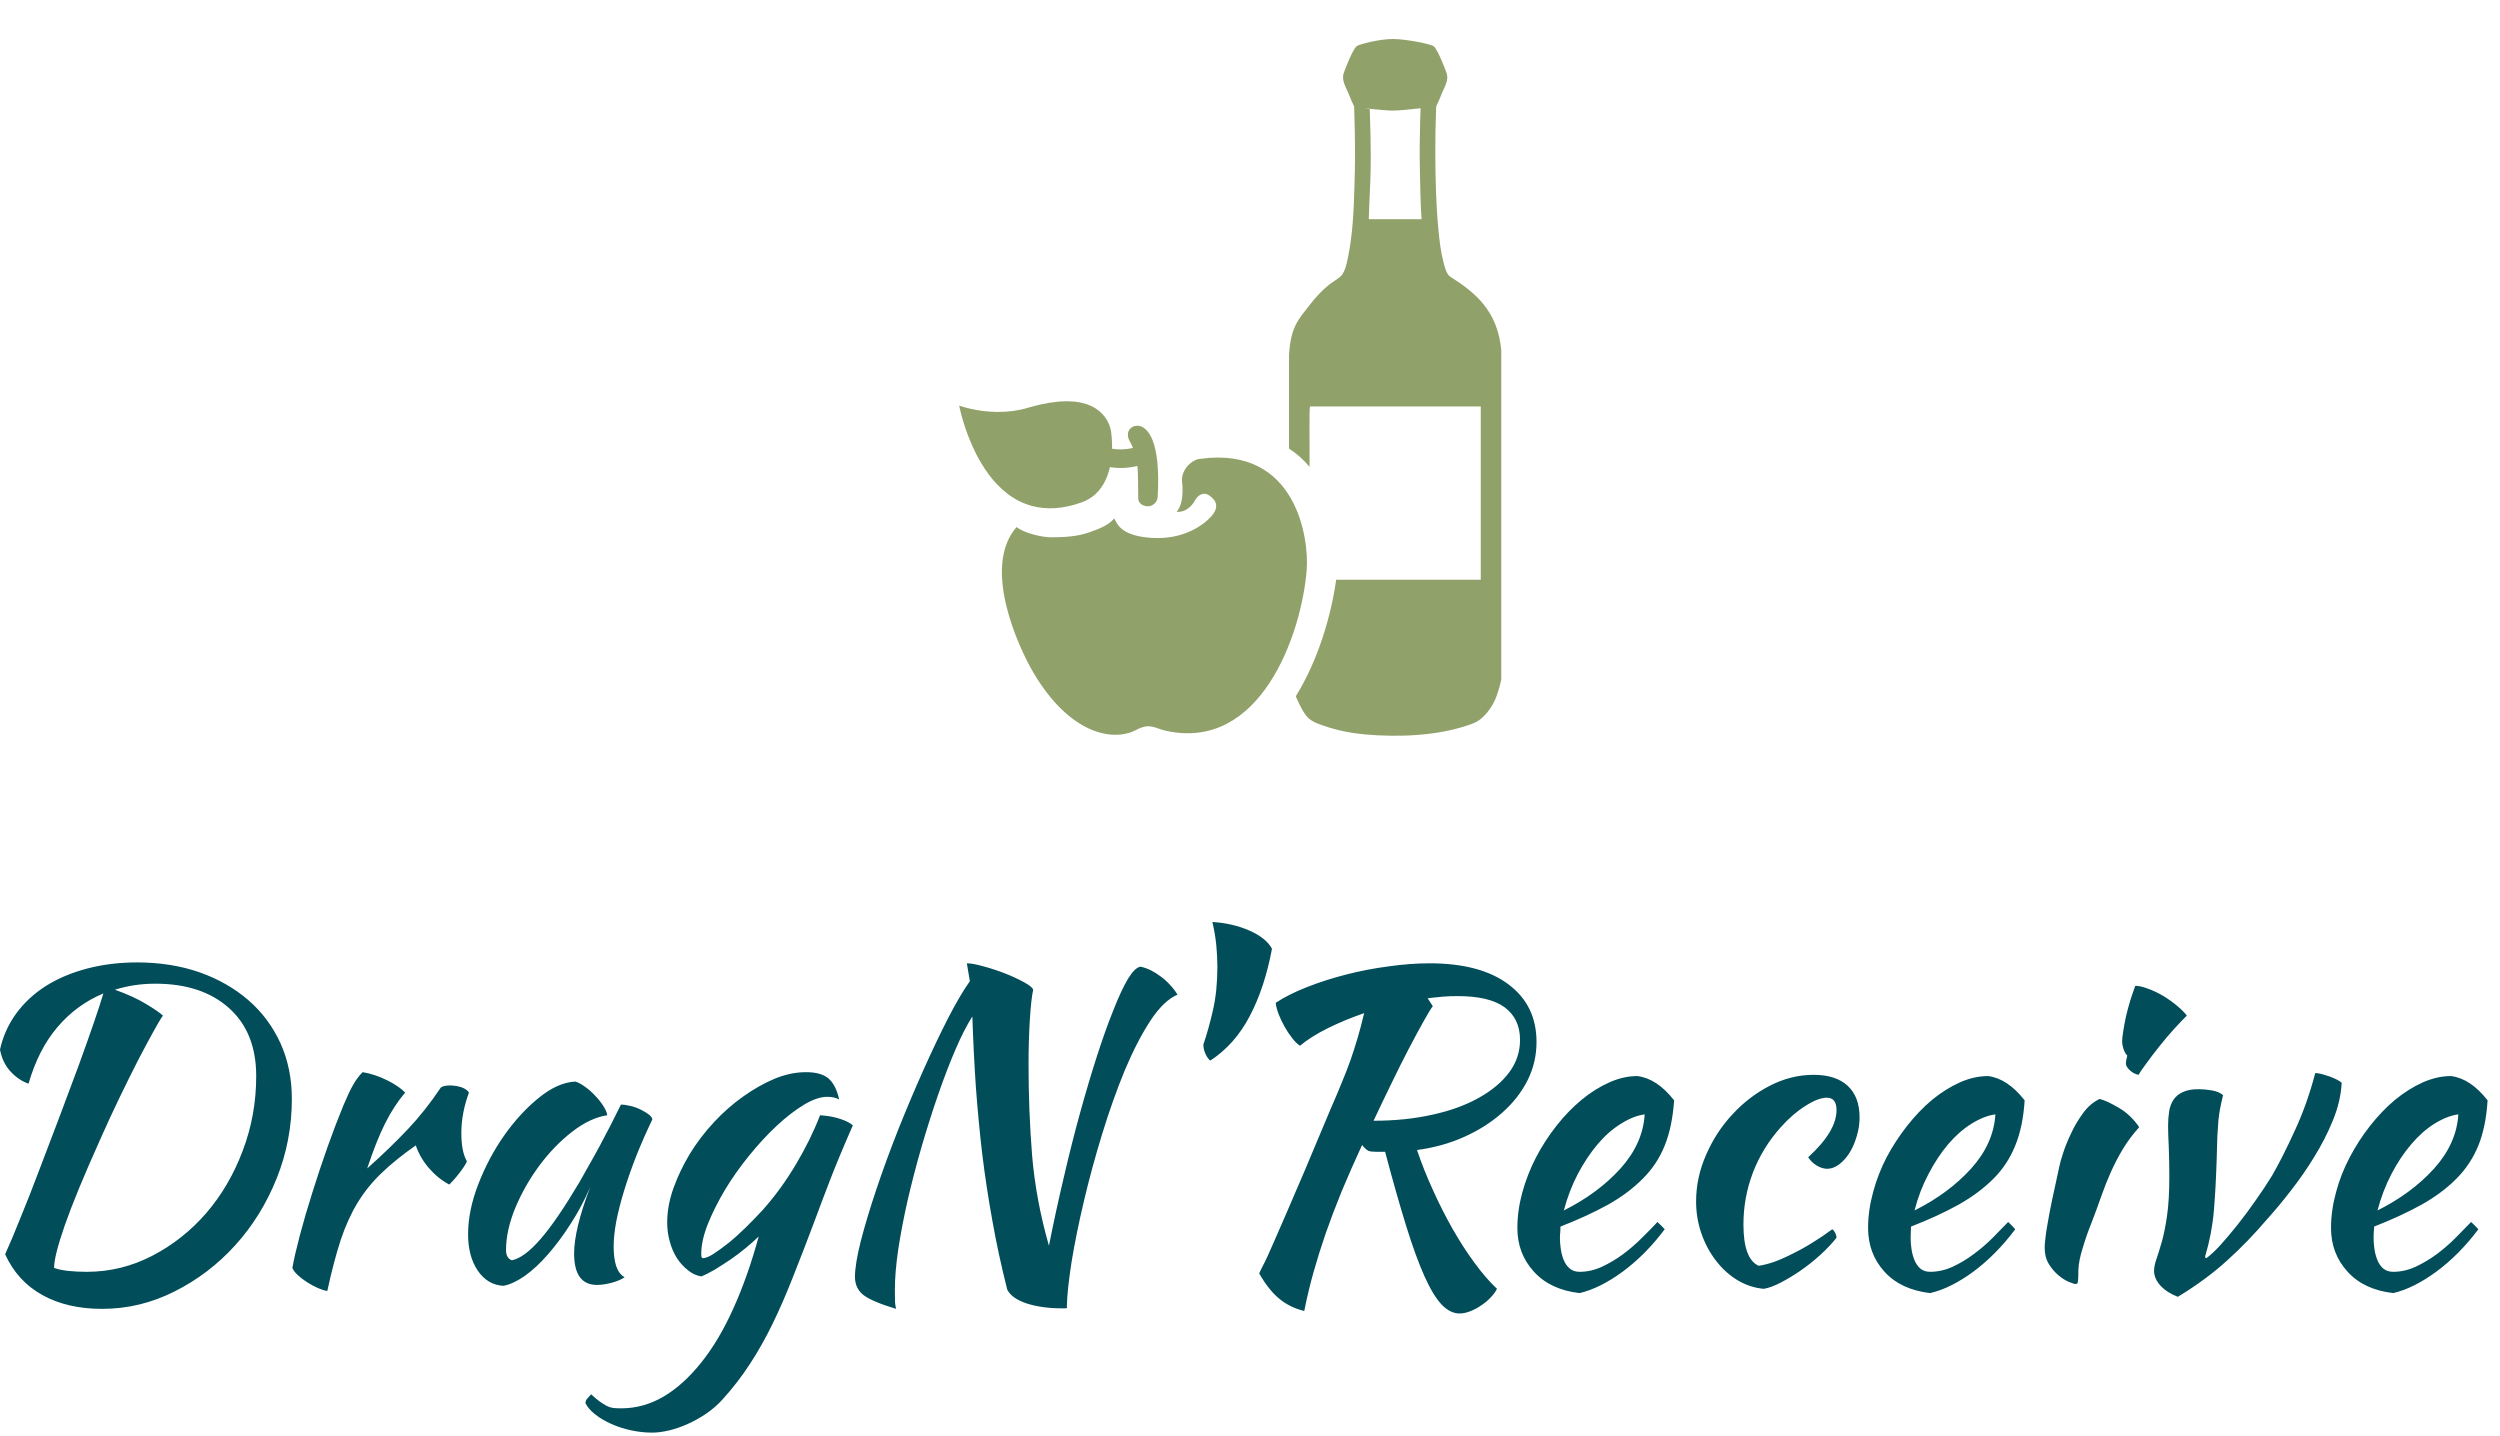 <?xml version="1.0" standalone="no"?>
<svg xmlns="http://www.w3.org/2000/svg" viewBox="0 0 141 81" width="141" height="81"><g fill="#91a16a" color="#91a16a" transform="translate(48.152 0) scale(0.44) "><svg width="100.0" height="100.0" x="0.0" y="0.0" viewBox="0 0 100 100"><g><g><path fill="currentColor" d="M19.847,63.395c0.138,0.103,0.28,0.199,0.424,0.293c0.062,0.041,0.127,0.082,0.191,0.121    c0.143,0.09,0.288,0.178,0.437,0.261c0.062,0.033,0.125,0.064,0.189,0.099c0.494,0.255,1.017,0.469,1.572,0.631    c0.069,0.02,0.135,0.045,0.205,0.063c0.001-0.002,0.002-0.004,0.003-0.005c1.792,0.477,3.896,0.422,6.37-0.476    c1.773-0.643,2.754-1.986,3.286-3.444c0.006-0.015,0.01-0.029,0.016-0.044c0.121-0.335,0.219-0.677,0.295-1.018    c0.416,0.066,0.856,0.115,1.346,0.115c0.658,0,1.39-0.083,2.178-0.257c0.105,0.902,0.077,2.593,0.103,4.138    c0.011,0.66,0.606,1.013,1.24,1.022c0.063,0.002,0.124-0.002,0.184-0.012c0.548-0.084,1.036-0.578,1.071-1.173    c0.438-7.402-1.415-8.561-1.719-8.817c-0.304-0.259-0.712-0.365-1.093-0.306c-0.236,0.036-0.462,0.135-0.646,0.3    c-0.48,0.432-0.437,1.114-0.121,1.688c0.075,0.136,0.194,0.302,0.408,0.847c-1.103,0.243-1.946,0.217-2.677,0.097    c0.003-0.193,0.003-0.378,0-0.553c0-0.004,0-0.007,0-0.011c-0.008-0.398-0.031-0.741-0.055-1.005    c-0.002-0.011-0.002-0.018-0.003-0.027c-0.016-0.169-0.031-0.306-0.044-0.399c-0.001-0.006-0.001-0.01-0.002-0.019    c-0.005-0.036-0.009-0.066-0.013-0.088c-0.001-0.009-0.002-0.011-0.002-0.019c-0.002-0.017-0.005-0.029-0.005-0.029    s-0.002-0.014-0.003-0.031c-0.001-0.008-0.001-0.009-0.003-0.018c-0.002-0.028-0.008-0.064-0.018-0.113    c-0.001-0.007-0.002-0.013-0.003-0.018c-0.008-0.047-0.02-0.102-0.034-0.165c-0.002-0.008-0.004-0.017-0.006-0.024    c-0.017-0.067-0.037-0.142-0.061-0.223c-0.005-0.017-0.01-0.032-0.015-0.048c-0.054-0.17-0.127-0.364-0.228-0.572    c-0.009-0.019-0.018-0.036-0.027-0.056c-0.052-0.104-0.109-0.209-0.175-0.317c-0.009-0.015-0.02-0.031-0.029-0.046    c-0.064-0.102-0.134-0.204-0.211-0.308c-0.01-0.015-0.019-0.028-0.029-0.041c-0.084-0.109-0.178-0.218-0.278-0.325    c-0.02-0.021-0.041-0.041-0.061-0.063c-0.106-0.109-0.221-0.218-0.348-0.321c-0.003-0.003-0.008-0.006-0.011-0.01    c-0.123-0.1-0.258-0.196-0.401-0.289c-0.029-0.019-0.058-0.038-0.088-0.058c-0.147-0.092-0.305-0.179-0.475-0.26    c-0.031-0.014-0.063-0.028-0.095-0.043c-0.16-0.072-0.33-0.141-0.511-0.202c-0.028-0.011-0.056-0.021-0.085-0.03    c-0.198-0.064-0.411-0.121-0.635-0.17c-0.051-0.01-0.103-0.021-0.155-0.029c-0.233-0.046-0.476-0.086-0.737-0.113    c-0.021-0.002-0.043-0.002-0.064-0.003c-0.247-0.022-0.512-0.033-0.785-0.036c-0.039-0.002-0.072-0.006-0.111-0.006    c-0.024,0-0.054,0.004-0.079,0.004c-0.289,0.002-0.591,0.014-0.91,0.039c-0.063,0.007-0.129,0.015-0.193,0.02    c-0.293,0.029-0.6,0.066-0.92,0.117c-0.06,0.009-0.116,0.016-0.178,0.026c-0.358,0.06-0.736,0.137-1.127,0.226    c-0.091,0.021-0.184,0.044-0.277,0.065c-0.411,0.1-0.834,0.21-1.282,0.344c-0.307,0.092-0.614,0.167-0.918,0.232    c-0.104,0.022-0.205,0.037-0.309,0.058c-0.2,0.038-0.401,0.074-0.598,0.103c-0.118,0.016-0.234,0.029-0.352,0.042    c-0.181,0.021-0.361,0.039-0.539,0.051c-0.118,0.01-0.235,0.018-0.351,0.022c-0.176,0.011-0.349,0.015-0.521,0.017    c-0.125,0.002-0.25,0.005-0.373,0.004c-0.056-0.001-0.112-0.002-0.167-0.003c-0.194-0.005-0.385-0.011-0.571-0.022    c-0.029-0.002-0.059-0.003-0.088-0.004c-0.213-0.015-0.421-0.033-0.623-0.054c-0.045-0.004-0.086-0.009-0.129-0.013    c-0.165-0.02-0.325-0.039-0.48-0.061c-0.041-0.006-0.082-0.012-0.121-0.018c-0.184-0.027-0.363-0.056-0.532-0.087    c-0.019-0.002-0.035-0.007-0.053-0.01c-0.151-0.028-0.296-0.057-0.434-0.085c-0.037-0.009-0.075-0.017-0.11-0.022    c-0.137-0.031-0.269-0.062-0.391-0.091c-0.008-0.002-0.017-0.006-0.025-0.007c-0.131-0.032-0.251-0.064-0.361-0.094    c-0.027-0.008-0.05-0.015-0.075-0.021c-0.085-0.022-0.164-0.047-0.235-0.067c-0.018-0.005-0.037-0.01-0.054-0.016    c-0.08-0.024-0.15-0.047-0.208-0.066c-0.013-0.004-0.022-0.006-0.035-0.01c-0.042-0.015-0.078-0.026-0.104-0.036    c-0.01-0.004-0.023-0.008-0.031-0.011c-0.015-0.006-0.033-0.012-0.033-0.012s0.002,0.014,0.007,0.037    c0.003,0.01,0.004,0.021,0.007,0.035c0.005,0.021,0.009,0.045,0.016,0.075c0.005,0.026,0.011,0.053,0.018,0.086    c0.006,0.027,0.012,0.057,0.02,0.09c0.009,0.043,0.019,0.085,0.03,0.135c0.007,0.029,0.015,0.062,0.022,0.094    c0.028,0.121,0.062,0.256,0.101,0.411c0.006,0.021,0.01,0.04,0.017,0.062c0.021,0.081,0.043,0.167,0.067,0.256    c0.011,0.038,0.021,0.075,0.031,0.115c0.026,0.094,0.053,0.191,0.082,0.294c0.011,0.035,0.021,0.071,0.032,0.109    c0.033,0.113,0.066,0.226,0.104,0.345c0.002,0.01,0.005,0.019,0.008,0.028c0.125,0.406,0.274,0.855,0.448,1.333    c0.009,0.026,0.019,0.051,0.029,0.077c0.054,0.148,0.111,0.299,0.171,0.452c0.012,0.03,0.023,0.06,0.035,0.09    c0.264,0.672,0.577,1.384,0.943,2.102c0.01,0.02,0.02,0.038,0.029,0.058c0.086,0.167,0.175,0.335,0.268,0.501    c0.017,0.032,0.035,0.062,0.052,0.094c0.095,0.171,0.192,0.34,0.293,0.51c0.001,0.002,0.003,0.004,0.004,0.006    c0.322,0.539,0.677,1.068,1.065,1.577c0.019,0.026,0.037,0.05,0.056,0.074c0.116,0.148,0.235,0.296,0.356,0.441    c0.033,0.038,0.065,0.076,0.098,0.114c0.123,0.144,0.249,0.286,0.378,0.424c0.021,0.022,0.043,0.044,0.065,0.066    c0.414,0.438,0.862,0.843,1.342,1.208C19.757,63.325,19.801,63.362,19.847,63.395z"></path><path fill="currentColor" d="M44.517,58.801c-1.184,0.039-2.608,1.454-2.432,2.961c0.218,1.879-0.135,3.254-0.709,3.841    c1.476,0.14,2.29-1.334,2.298-1.346c0.372-0.77,1.142-1.258,1.852-0.771c0.472,0.322,1.608,1.158,0.375,2.616    c-0.189,0.225-2.681,3.171-7.739,2.843c-4.222-0.275-4.426-2.037-4.78-2.487c-0.783,0.899-1.802,1.273-3.121,1.751    c-1.667,0.604-3.445,0.661-4.987,0.661c-1.247,0-3.464-0.571-4.411-1.307c-4.492,5.143,0.263,15.409,2.125,18.589    c4.623,7.889,10.197,9.011,13.23,7.403c1.749-0.926,2.354-0.217,3.694,0.092c12.241,2.814,17.499-12.395,18.147-20.596    C58.369,69.088,56.775,57.188,44.517,58.801z"></path></g><g><path fill="none" d="M72.604,15.464c0.016-0.595,0.031-1,0.053-1.588c-1.078,0.129-2.861,0.302-3.572,0.302    c-0.582,0-1.896-0.119-2.945-0.231c0.17,4.755,0.197,7.595-0.061,12.365c-0.021,0.385-0.041,1.396-0.062,1.789    c2.6,0,4.162,0,6.764,0c-0.125-1.865-0.182-4.36-0.211-6.222C72.521,19.117,72.537,18.224,72.604,15.464z"></path><path fill="currentColor" d="M65.514,13.876c0.188,0.022,0.404,0.046,0.625,0.071c-0.002-0.024-0.002-0.044-0.004-0.069L65.514,13.876z    "></path><g><path fill="none" d="M65.514,13.876c0.188,0.022,0.404,0.046,0.625,0.071c-0.002-0.024-0.002-0.044-0.004-0.069L65.514,13.876z"></path><path fill="none" d="M62.062,72.267c-0.053,0.647-0.127,1.331-0.227,2.043h18.533V52.102H58.518     c-0.189-0.251-0.059,5.094-0.096,7.74C61.732,63.824,62.279,69.507,62.062,72.267z"></path><path fill="none" d="M72.604,15.464c0.016-0.595,0.031-1,0.053-1.588c-1.078,0.129-2.861,0.302-3.572,0.302     c-0.582,0-1.896-0.119-2.945-0.231c0.17,4.755,0.197,7.595-0.061,12.365c-0.021,0.385-0.041,1.396-0.062,1.789     c2.6,0,4.162,0,6.764,0c-0.125-1.865-0.182-4.36-0.211-6.222C72.521,19.117,72.537,18.224,72.604,15.464z"></path><path fill="currentColor" d="M76.426,35.443c-0.479-0.321-0.713-1.357-0.865-1.956c-0.324-1.282-0.479-2.61-0.607-3.926     c-0.322-3.27-0.391-6.566-0.408-9.85c-0.01-2.436,0.02-3.004,0.09-5.438c0.008-0.206,0.014-0.416,0.023-0.624h-0.002     c0.014-0.042,0.041-0.116,0.092-0.22c0.184-0.371,0.365-0.751,0.506-1.145c0.355-0.99,1.076-1.912,0.734-2.922     c-0.143-0.422-1.143-3.048-1.662-3.445C73.998,5.666,70.828,4.998,69.1,5c-1.732-0.002-4.305,0.666-4.633,0.918     c-0.518,0.396-1.518,3.022-1.66,3.445c-0.346,1.011,0.375,1.932,0.734,2.922c0.139,0.394,0.32,0.773,0.506,1.145     c0.053,0.104,0.078,0.179,0.092,0.22c0.004,0.11,0.008,0.22,0.012,0.335c0.027,0.883,0.049,1.767,0.066,2.651     c0.055,3.042,0.055,4.218-0.039,7.26c-0.092,3.017-0.207,6.098-0.822,9.063c-0.16,0.765-0.336,1.765-0.861,2.369     c-0.344,0.393-1.104,0.787-1.578,1.174c-0.928,0.752-1.742,1.638-2.469,2.58c-1.449,1.867-2.441,2.801-2.654,6.41v12.009     c1.027,0.664,1.896,1.46,2.629,2.341c0.037-2.646-0.094-7.991,0.096-7.74h21.852V74.31H61.836     c-0.639,4.578-2.295,10.295-5.174,14.934c0.02,0.06,0.041,0.12,0.068,0.179c0.32,0.718,0.908,1.991,1.471,2.546     c0.594,0.578,1.256,0.787,2.02,1.052c1.729,0.6,3.488,0.956,5.311,1.119c4.312,0.383,9.344,0.192,13.445-1.259     c0.732-0.256,1.188-0.486,1.752-1.045c0.598-0.585,1.16-1.386,1.48-2.145C82.748,88.394,83,87.145,83,87.002V44.891     C82.521,39.786,79.641,37.487,76.426,35.443z M66.016,28.101c0.021-0.393,0.041-1.403,0.062-1.789     c0.258-4.771,0.23-7.61,0.061-12.365c-0.221-0.024-0.438-0.048-0.625-0.071l0.621,0.002c0.002,0.024,0.002,0.044,0.004,0.069     c1.049,0.112,2.363,0.231,2.945,0.231c0.711,0,2.494-0.173,3.572-0.302c-0.021,0.588-0.037,0.993-0.053,1.588     c-0.066,2.76-0.082,3.653-0.035,6.415c0.029,1.862,0.086,4.357,0.211,6.222C70.178,28.101,68.615,28.101,66.016,28.101z"></path></g><polygon fill="currentColor" points="72.656,13.876 72.656,13.876 72.656,13.876   "></polygon></g></g></svg></g><path fill="#014d5a" fill-rule="nonzero" d="M0.29 18.74L0.29 18.74Q0.65 17.95 1.15 16.70Q1.66 15.46 2.21 14.00Q2.76 12.55 3.34 11.03Q3.91 9.50 4.42 8.14Q4.92 6.77 5.29 5.69Q5.66 4.61 5.83 4.03L5.83 4.03Q4.32 4.66 3.24 5.93Q2.16 7.20 1.61 9.12L1.61 9.12Q1.06 8.93 0.60 8.44Q0.14 7.94 0 7.20L0 7.20Q0.24 6.10 0.90 5.18Q1.56 4.27 2.57 3.62Q3.58 2.98 4.90 2.63Q6.22 2.28 7.73 2.28L7.73 2.28Q9.65 2.28 11.26 2.84Q12.86 3.41 14.02 4.42Q15.17 5.42 15.82 6.84Q16.46 8.26 16.46 9.98L16.46 9.98Q16.46 12.34 15.60 14.47Q14.74 16.61 13.26 18.24Q11.78 19.87 9.84 20.84Q7.90 21.82 5.76 21.82L5.76 21.82Q3.79 21.82 2.39 21.04Q0.98 20.26 0.29 18.74ZM8.76 3.48L8.76 3.48Q7.56 3.48 6.48 3.82L6.48 3.82Q7.54 4.20 8.23 4.62Q8.93 5.04 9.19 5.28L9.19 5.28Q9 5.54 8.63 6.22Q8.26 6.89 7.76 7.85Q7.27 8.81 6.72 9.95Q6.17 11.09 5.64 12.29L5.64 12.29Q4.27 15.34 3.66 17.09Q3.05 18.84 3.05 19.51L3.05 19.51Q3.38 19.63 3.86 19.68Q4.34 19.73 4.90 19.73L4.90 19.73Q6.84 19.73 8.58 18.83Q10.32 17.93 11.63 16.42Q12.94 14.90 13.69 12.90Q14.45 10.90 14.45 8.69L14.45 8.69Q14.45 6.22 12.91 4.85Q11.38 3.48 8.76 3.48ZM16.49 19.51L16.49 19.51Q16.61 18.82 16.91 17.68Q17.21 16.54 17.62 15.25Q18.02 13.97 18.48 12.67Q18.94 11.38 19.37 10.34L19.37 10.34Q19.68 9.60 19.92 9.18Q20.16 8.76 20.45 8.47L20.45 8.47Q20.78 8.52 21.14 8.64Q21.50 8.76 21.84 8.93Q22.18 9.10 22.44 9.28Q22.70 9.46 22.85 9.62L22.85 9.62Q22.20 10.39 21.71 11.38Q21.22 12.36 20.71 13.90L20.71 13.90Q22.01 12.74 23.00 11.69Q24 10.63 24.86 9.34L24.86 9.34Q25.01 9.22 25.37 9.22L25.37 9.22Q25.70 9.22 26.02 9.32Q26.33 9.43 26.45 9.62L26.45 9.62Q26.02 10.78 26.02 11.90L26.02 11.90Q26.02 12.96 26.33 13.49L26.33 13.49Q26.30 13.63 26.00 14.04Q25.70 14.45 25.34 14.81L25.34 14.81Q24.70 14.47 24.19 13.88Q23.69 13.30 23.45 12.60L23.45 12.60Q22.32 13.39 21.53 14.15Q20.74 14.90 20.17 15.83Q19.61 16.75 19.21 17.95Q18.82 19.15 18.46 20.81L18.46 20.81Q18.24 20.78 17.94 20.65Q17.64 20.52 17.34 20.33Q17.04 20.14 16.80 19.92Q16.56 19.70 16.49 19.51ZM35.02 10.30L35.02 10.30Q35.26 10.30 35.58 10.38Q35.90 10.46 36.17 10.60Q36.43 10.73 36.61 10.87Q36.79 11.02 36.79 11.14L36.79 11.14Q36.31 12.14 35.90 13.16Q35.50 14.18 35.21 15.12Q34.92 16.06 34.76 16.87Q34.61 17.69 34.61 18.29L34.61 18.29Q34.61 18.96 34.75 19.40Q34.90 19.85 35.23 20.04L35.23 20.04Q34.94 20.23 34.49 20.35Q34.03 20.47 33.67 20.47L33.67 20.47Q32.38 20.47 32.38 18.70L32.38 18.70Q32.38 17.33 33.29 14.95L33.29 14.95Q32.81 16.06 32.18 17.03Q31.56 18 30.91 18.74Q30.26 19.49 29.60 19.96Q28.94 20.42 28.39 20.52L28.39 20.52Q27.50 20.47 26.95 19.67Q26.40 18.86 26.40 17.62L26.40 17.62Q26.40 16.27 26.98 14.78Q27.55 13.30 28.45 12.02Q29.35 10.75 30.41 9.90Q31.46 9.05 32.45 9L32.45 9Q32.69 9.07 32.99 9.29Q33.29 9.50 33.56 9.79Q33.84 10.08 34.03 10.38Q34.22 10.68 34.25 10.90L34.25 10.90Q33.29 11.04 32.27 11.83Q31.25 12.62 30.42 13.74Q29.59 14.86 29.06 16.13Q28.54 17.40 28.54 18.50L28.54 18.50Q28.54 18.96 28.87 19.08L28.87 19.08Q29.57 18.94 30.48 17.89Q31.39 16.85 32.69 14.66L32.69 14.66Q32.93 14.23 33.23 13.70Q33.53 13.18 33.84 12.60Q34.15 12.02 34.45 11.44Q34.75 10.85 35.02 10.30ZM33.02 27.14L33.02 27.14Q33.02 27 33.12 26.88Q33.22 26.76 33.34 26.64L33.34 26.64Q33.62 26.90 33.83 27.05Q34.03 27.19 34.21 27.29Q34.39 27.38 34.58 27.41Q34.78 27.43 35.04 27.43L35.04 27.43Q36.29 27.43 37.42 26.77Q38.54 26.11 39.54 24.86Q40.54 23.62 41.35 21.82Q42.17 20.02 42.79 17.74L42.79 17.74Q42.50 18.02 42.08 18.37Q41.66 18.72 41.21 19.03Q40.75 19.34 40.31 19.61Q39.86 19.87 39.55 19.99L39.55 19.99Q39.14 19.92 38.80 19.64Q38.45 19.37 38.18 18.96Q37.92 18.55 37.78 18.04Q37.63 17.52 37.63 16.94L37.63 16.94Q37.63 16.01 37.98 15.02Q38.33 14.04 38.90 13.09Q39.48 12.14 40.26 11.30Q41.04 10.46 41.92 9.84Q42.79 9.22 43.69 8.84Q44.59 8.47 45.46 8.47L45.46 8.47Q46.30 8.47 46.72 8.82Q47.14 9.17 47.33 10.01L47.33 10.01Q47.06 9.86 46.66 9.86L46.66 9.86Q46.08 9.86 45.32 10.32Q44.57 10.78 43.79 11.51Q43.01 12.24 42.24 13.19Q41.47 14.14 40.88 15.12Q40.30 16.10 39.92 17.04Q39.55 17.98 39.55 18.72L39.55 18.72Q39.55 18.89 39.58 18.92Q39.60 18.96 39.65 18.96L39.65 18.96Q39.86 18.96 40.24 18.72Q40.61 18.48 41.08 18.11Q41.54 17.74 42.05 17.24Q42.55 16.75 43.01 16.25L43.01 16.25Q44.04 15.10 44.89 13.67Q45.74 12.24 46.25 10.90L46.25 10.90Q46.90 10.94 47.40 11.11Q47.90 11.28 48.10 11.47L48.10 11.47Q47.28 13.34 46.79 14.62Q46.30 15.89 45.94 16.87L45.94 16.87Q45.29 18.60 44.72 20.03Q44.16 21.46 43.57 22.67Q42.98 23.88 42.30 24.92Q41.62 25.97 40.75 26.93L40.75 26.93Q40.34 27.38 39.83 27.73Q39.31 28.08 38.77 28.32Q38.23 28.56 37.72 28.68Q37.20 28.80 36.77 28.80L36.77 28.80Q36.19 28.80 35.59 28.67Q34.99 28.54 34.48 28.31Q33.96 28.08 33.58 27.78Q33.19 27.48 33.02 27.14ZM50.54 21.82L50.54 21.82Q49.18 21.41 48.70 21.04Q48.22 20.66 48.22 20.02L48.22 20.02Q48.22 19.30 48.55 17.99Q48.89 16.68 49.43 15.07Q49.97 13.46 50.66 11.71Q51.36 9.96 52.08 8.35Q52.80 6.74 53.48 5.41Q54.17 4.08 54.70 3.34L54.70 3.34L54.53 2.33Q54.86 2.33 55.46 2.50Q56.06 2.66 56.68 2.90Q57.29 3.14 57.76 3.40Q58.22 3.65 58.27 3.82L58.27 3.82Q58.15 4.39 58.08 5.56Q58.01 6.72 58.01 8.04L58.01 8.04Q58.01 10.66 58.21 13.16Q58.42 15.67 59.16 18.26L59.16 18.26Q59.54 16.34 59.99 14.44Q60.43 12.53 60.91 10.79Q61.39 9.05 61.87 7.56Q62.35 6.07 62.80 4.96Q63.24 3.84 63.62 3.20Q64.01 2.57 64.32 2.52L64.32 2.52Q64.58 2.57 64.90 2.72Q65.21 2.88 65.50 3.10Q65.78 3.31 66.02 3.58Q66.26 3.84 66.41 4.10L66.41 4.10Q65.64 4.42 64.88 5.57Q64.13 6.72 63.44 8.36Q62.76 10.01 62.17 11.93Q61.58 13.85 61.14 15.71Q60.70 17.57 60.44 19.15Q60.19 20.74 60.17 21.70L60.17 21.70Q60.17 21.74 60.19 21.77L60.19 21.77Q60.12 21.79 60.04 21.79Q59.95 21.79 59.88 21.79L59.88 21.79Q58.78 21.79 57.92 21.52Q57.07 21.24 56.81 20.74L56.81 20.74Q56.30 18.72 55.97 16.85Q55.63 14.98 55.40 13.10Q55.18 11.23 55.04 9.32Q54.91 7.42 54.84 5.33L54.84 5.33Q54.38 6.05 53.88 7.21Q53.38 8.38 52.90 9.77Q52.42 11.16 51.97 12.70Q51.53 14.23 51.19 15.70Q50.86 17.16 50.66 18.47Q50.47 19.78 50.47 20.74L50.47 20.74Q50.47 21.24 50.48 21.46Q50.50 21.67 50.54 21.82ZM68.26 7.82L68.26 7.82Q68.11 7.70 67.99 7.44Q67.87 7.18 67.87 6.91L67.87 6.91Q68.16 6.07 68.41 4.98Q68.66 3.89 68.66 2.54L68.66 2.54Q68.66 1.94 68.60 1.32Q68.54 0.70 68.38 0L68.38 0Q69.53 0.07 70.48 0.49Q71.42 0.91 71.74 1.51L71.74 1.51Q71.33 3.70 70.49 5.30Q69.65 6.91 68.26 7.82ZM86.66 6.77L86.66 6.77Q86.66 7.92 86.15 8.94Q85.63 9.96 84.72 10.76Q83.81 11.57 82.58 12.12Q81.36 12.67 79.92 12.86L79.92 12.86Q80.28 13.94 80.80 15.08Q81.31 16.22 81.91 17.28Q82.51 18.34 83.16 19.22Q83.81 20.11 84.43 20.69L84.43 20.69Q84.31 20.93 84.08 21.17Q83.86 21.41 83.56 21.61Q83.26 21.82 82.93 21.95Q82.61 22.08 82.32 22.08L82.32 22.08Q81.79 22.08 81.31 21.58Q80.83 21.07 80.34 19.98Q79.85 18.89 79.31 17.15Q78.77 15.41 78.12 12.96L78.12 12.96Q77.86 12.96 77.59 12.96Q77.33 12.96 77.18 12.91L77.18 12.91Q77.02 12.82 76.82 12.58L76.82 12.58Q76.18 13.97 75.67 15.19Q75.17 16.42 74.77 17.56Q74.38 18.70 74.08 19.76Q73.78 20.83 73.56 21.94L73.56 21.94Q72.74 21.74 72.14 21.24Q71.54 20.74 71.02 19.82L71.02 19.82Q71.11 19.61 71.22 19.40Q71.33 19.20 71.50 18.83Q71.66 18.46 71.92 17.88Q72.17 17.30 72.59 16.34Q73.01 15.38 73.60 13.99Q74.18 12.60 75.02 10.61L75.02 10.61Q75.41 9.72 75.68 9.05Q75.96 8.38 76.18 7.76Q76.39 7.15 76.57 6.54Q76.75 5.93 76.94 5.14L76.94 5.14Q75.84 5.52 74.89 5.99Q73.94 6.46 73.32 6.98L73.32 6.98Q73.10 6.84 72.88 6.55Q72.65 6.26 72.46 5.92Q72.26 5.57 72.12 5.21Q71.98 4.85 71.95 4.56L71.95 4.56Q72.67 4.08 73.72 3.67Q74.76 3.26 75.94 2.96Q77.11 2.66 78.34 2.50Q79.56 2.33 80.62 2.33L80.62 2.33Q83.50 2.33 85.08 3.52Q86.66 4.70 86.66 6.77ZM80.52 4.30L80.81 4.75Q80.64 4.97 80.28 5.62Q79.92 6.26 79.45 7.16Q78.98 8.06 78.47 9.12Q77.95 10.18 77.47 11.21L77.47 11.21Q79.27 11.21 80.78 10.87Q82.30 10.54 83.40 9.92Q84.50 9.31 85.12 8.48Q85.73 7.66 85.73 6.65L85.73 6.65Q85.73 5.45 84.86 4.81Q84 4.18 82.20 4.18L82.20 4.18Q81.79 4.18 81.38 4.21Q80.98 4.25 80.52 4.30L80.52 4.30ZM94.42 10.06L94.42 10.06Q94.32 11.54 93.89 12.61Q93.46 13.68 92.65 14.48Q91.85 15.29 90.70 15.94Q89.54 16.58 88.01 17.18L88.01 17.18Q88.01 17.33 88.00 17.48Q87.98 17.64 87.98 17.81L87.98 17.81Q87.98 18.12 88.03 18.46Q88.08 18.79 88.20 19.08Q88.32 19.37 88.54 19.55Q88.75 19.73 89.09 19.73L89.09 19.73Q89.74 19.73 90.36 19.44Q90.98 19.15 91.55 18.73Q92.11 18.31 92.60 17.82Q93.10 17.33 93.48 16.92L93.48 16.92Q93.72 17.14 93.89 17.33L93.89 17.33Q92.81 18.77 91.52 19.72Q90.24 20.66 89.09 20.93L89.09 20.93Q87.43 20.74 86.51 19.72Q85.58 18.70 85.58 17.26L85.58 17.26Q85.58 16.27 85.86 15.25Q86.14 14.23 86.63 13.28Q87.12 12.34 87.78 11.50Q88.44 10.66 89.20 10.03Q89.95 9.41 90.76 9.05Q91.56 8.69 92.35 8.69L92.35 8.69Q93.46 8.83 94.42 10.06ZM92.76 10.85L92.76 10.85Q92.11 10.94 91.42 11.38Q90.72 11.81 90.11 12.53Q89.50 13.25 88.99 14.21Q88.49 15.17 88.20 16.27L88.20 16.27Q90.12 15.31 91.39 13.91Q92.66 12.50 92.76 10.85ZM95.66 15.77L95.66 15.77Q95.66 14.40 96.23 13.12Q96.79 11.83 97.72 10.84Q98.64 9.84 99.83 9.23Q101.02 8.62 102.29 8.62L102.29 8.62Q103.54 8.62 104.21 9.24Q104.88 9.86 104.88 11.02L104.88 11.02Q104.88 11.57 104.72 12.08Q104.57 12.60 104.32 13.01Q104.06 13.42 103.73 13.67Q103.39 13.92 103.06 13.92L103.06 13.92Q102.77 13.92 102.47 13.74Q102.17 13.56 101.98 13.27L101.98 13.27Q103.58 11.81 103.58 10.61L103.58 10.61Q103.58 9.91 103.03 9.91L103.03 9.91Q102.55 9.91 101.83 10.37Q101.11 10.82 100.44 11.57L100.44 11.57Q99.41 12.72 98.87 14.12Q98.33 15.53 98.33 17.06L98.33 17.06Q98.33 19.01 99.19 19.39L99.19 19.39Q99.55 19.34 100.03 19.18Q100.51 19.01 101.06 18.73Q101.62 18.46 102.20 18.10Q102.79 17.74 103.34 17.33L103.34 17.33Q103.44 17.40 103.51 17.54Q103.58 17.69 103.58 17.81L103.58 17.81Q103.18 18.31 102.65 18.79Q102.12 19.27 101.54 19.67Q100.97 20.06 100.43 20.34Q99.89 20.62 99.48 20.69L99.48 20.69Q98.69 20.62 97.99 20.20Q97.30 19.78 96.78 19.10Q96.26 18.43 95.96 17.57Q95.66 16.70 95.66 15.77ZM114.19 10.06L114.19 10.06Q114.10 11.54 113.66 12.61Q113.23 13.68 112.43 14.48Q111.62 15.29 110.47 15.94Q109.32 16.58 107.78 17.18L107.78 17.18Q107.78 17.33 107.77 17.48Q107.76 17.64 107.76 17.81L107.76 17.81Q107.76 18.12 107.81 18.46Q107.86 18.79 107.98 19.08Q108.10 19.37 108.31 19.55Q108.53 19.73 108.86 19.73L108.86 19.73Q109.51 19.73 110.14 19.44Q110.76 19.15 111.32 18.73Q111.89 18.31 112.38 17.82Q112.87 17.33 113.26 16.92L113.26 16.92Q113.50 17.14 113.66 17.33L113.66 17.33Q112.58 18.77 111.30 19.72Q110.02 20.66 108.86 20.93L108.86 20.93Q107.21 20.74 106.28 19.72Q105.36 18.70 105.36 17.26L105.36 17.26Q105.36 16.27 105.64 15.25Q105.91 14.23 106.40 13.28Q106.90 12.34 107.56 11.50Q108.22 10.66 108.97 10.03Q109.73 9.41 110.53 9.05Q111.34 8.69 112.13 8.69L112.13 8.69Q113.23 8.83 114.19 10.06ZM112.54 10.85L112.54 10.85Q111.89 10.94 111.19 11.38Q110.50 11.81 109.88 12.53Q109.27 13.25 108.77 14.21Q108.26 15.17 107.98 16.27L107.98 16.27Q109.90 15.31 111.17 13.91Q112.44 12.50 112.54 10.85ZM115.32 18.38L115.32 18.38Q115.32 18.17 115.36 17.84Q115.39 17.52 115.49 16.98Q115.58 16.44 115.74 15.67Q115.90 14.90 116.14 13.82L116.14 13.82Q116.18 13.58 116.35 13.06Q116.52 12.53 116.80 11.94Q117.07 11.35 117.47 10.80Q117.86 10.25 118.42 9.98L118.42 9.98Q118.82 10.08 119.50 10.48Q120.17 10.87 120.65 11.57L120.65 11.57Q120.10 12.19 119.72 12.82Q119.35 13.44 119.05 14.11Q118.75 14.78 118.50 15.50Q118.25 16.22 117.94 17.02L117.94 17.02Q117.67 17.69 117.46 18.40Q117.24 19.10 117.22 19.63L117.22 19.63Q117.22 20.06 117.20 20.24Q117.19 20.42 117.07 20.42L117.07 20.42Q116.98 20.42 116.69 20.30Q116.40 20.18 116.10 19.93Q115.80 19.68 115.56 19.30Q115.32 18.91 115.32 18.38ZM119.90 7.97L119.90 7.97Q119.90 7.82 119.98 7.54L119.98 7.54Q119.86 7.42 119.77 7.18Q119.69 6.94 119.69 6.74L119.69 6.74Q119.69 6.53 119.75 6.16Q119.81 5.78 119.90 5.35Q120 4.92 120.14 4.45Q120.29 3.98 120.43 3.60L120.43 3.60Q120.72 3.60 121.14 3.76Q121.56 3.91 121.99 4.16Q122.42 4.42 122.78 4.72Q123.14 5.02 123.34 5.28L123.34 5.28Q123.07 5.54 122.64 6.01Q122.21 6.48 121.80 7.00Q121.39 7.51 121.06 7.97Q120.72 8.42 120.62 8.62L120.62 8.62Q120.34 8.57 120.12 8.36Q119.90 8.16 119.90 7.97ZM122.28 11.50L122.28 11.50Q122.28 11.06 122.34 10.68Q122.40 10.30 122.59 10.02Q122.78 9.74 123.12 9.59Q123.46 9.43 124.01 9.43L124.01 9.43Q124.34 9.43 124.76 9.50Q125.18 9.58 125.38 9.77L125.38 9.77Q125.28 10.18 125.22 10.49Q125.16 10.80 125.12 11.17Q125.09 11.54 125.06 12.06Q125.04 12.58 125.02 13.39L125.02 13.39Q124.97 15.02 124.86 16.31Q124.75 17.59 124.37 18.86L124.37 18.86Q124.37 18.96 124.44 18.96L124.44 18.96Q124.80 18.70 125.26 18.19Q125.71 17.69 126.22 17.05Q126.72 16.42 127.22 15.70Q127.73 14.98 128.16 14.28L128.16 14.28Q128.74 13.27 129.43 11.76Q130.13 10.25 130.58 8.52L130.58 8.52Q130.73 8.52 130.96 8.58Q131.18 8.64 131.41 8.72Q131.64 8.81 131.82 8.90Q132 9 132.07 9.07L132.07 9.07Q132.02 10.10 131.58 11.18Q131.14 12.26 130.51 13.27Q129.89 14.28 129.19 15.17Q128.50 16.06 127.92 16.70L127.92 16.70Q126.77 18.05 125.60 19.10Q124.44 20.16 122.83 21.14L122.83 21.14Q122.21 20.90 121.85 20.51Q121.49 20.11 121.49 19.68L121.49 19.68Q121.49 19.39 121.62 19.02Q121.75 18.65 121.92 18.06Q122.09 17.47 122.22 16.58Q122.35 15.70 122.35 14.33L122.35 14.33Q122.35 13.54 122.32 12.73Q122.28 11.93 122.28 11.50ZM140.30 10.06L140.30 10.06Q140.21 11.54 139.78 12.61Q139.34 13.68 138.54 14.48Q137.74 15.29 136.58 15.94Q135.43 16.58 133.90 17.18L133.90 17.18Q133.90 17.33 133.88 17.48Q133.87 17.64 133.87 17.81L133.87 17.81Q133.87 18.12 133.92 18.46Q133.97 18.79 134.09 19.08Q134.21 19.37 134.42 19.55Q134.64 19.73 134.98 19.73L134.98 19.73Q135.62 19.73 136.25 19.44Q136.87 19.15 137.44 18.73Q138 18.31 138.49 17.82Q138.98 17.33 139.37 16.92L139.37 16.92Q139.61 17.14 139.78 17.33L139.78 17.33Q138.70 18.77 137.41 19.72Q136.13 20.66 134.98 20.93L134.98 20.93Q133.32 20.74 132.40 19.72Q131.47 18.70 131.47 17.26L131.47 17.26Q131.47 16.27 131.75 15.25Q132.02 14.23 132.52 13.28Q133.01 12.34 133.67 11.50Q134.33 10.66 135.08 10.03Q135.84 9.41 136.64 9.05Q137.45 8.69 138.24 8.69L138.24 8.69Q139.34 8.83 140.30 10.06ZM138.65 10.85L138.65 10.85Q138 10.94 137.30 11.38Q136.61 11.81 136.00 12.53Q135.38 13.25 134.88 14.21Q134.38 15.17 134.09 16.27L134.09 16.27Q136.01 15.31 137.28 13.91Q138.55 12.50 138.65 10.85Z" transform="translate(0, 52)"></path></svg>